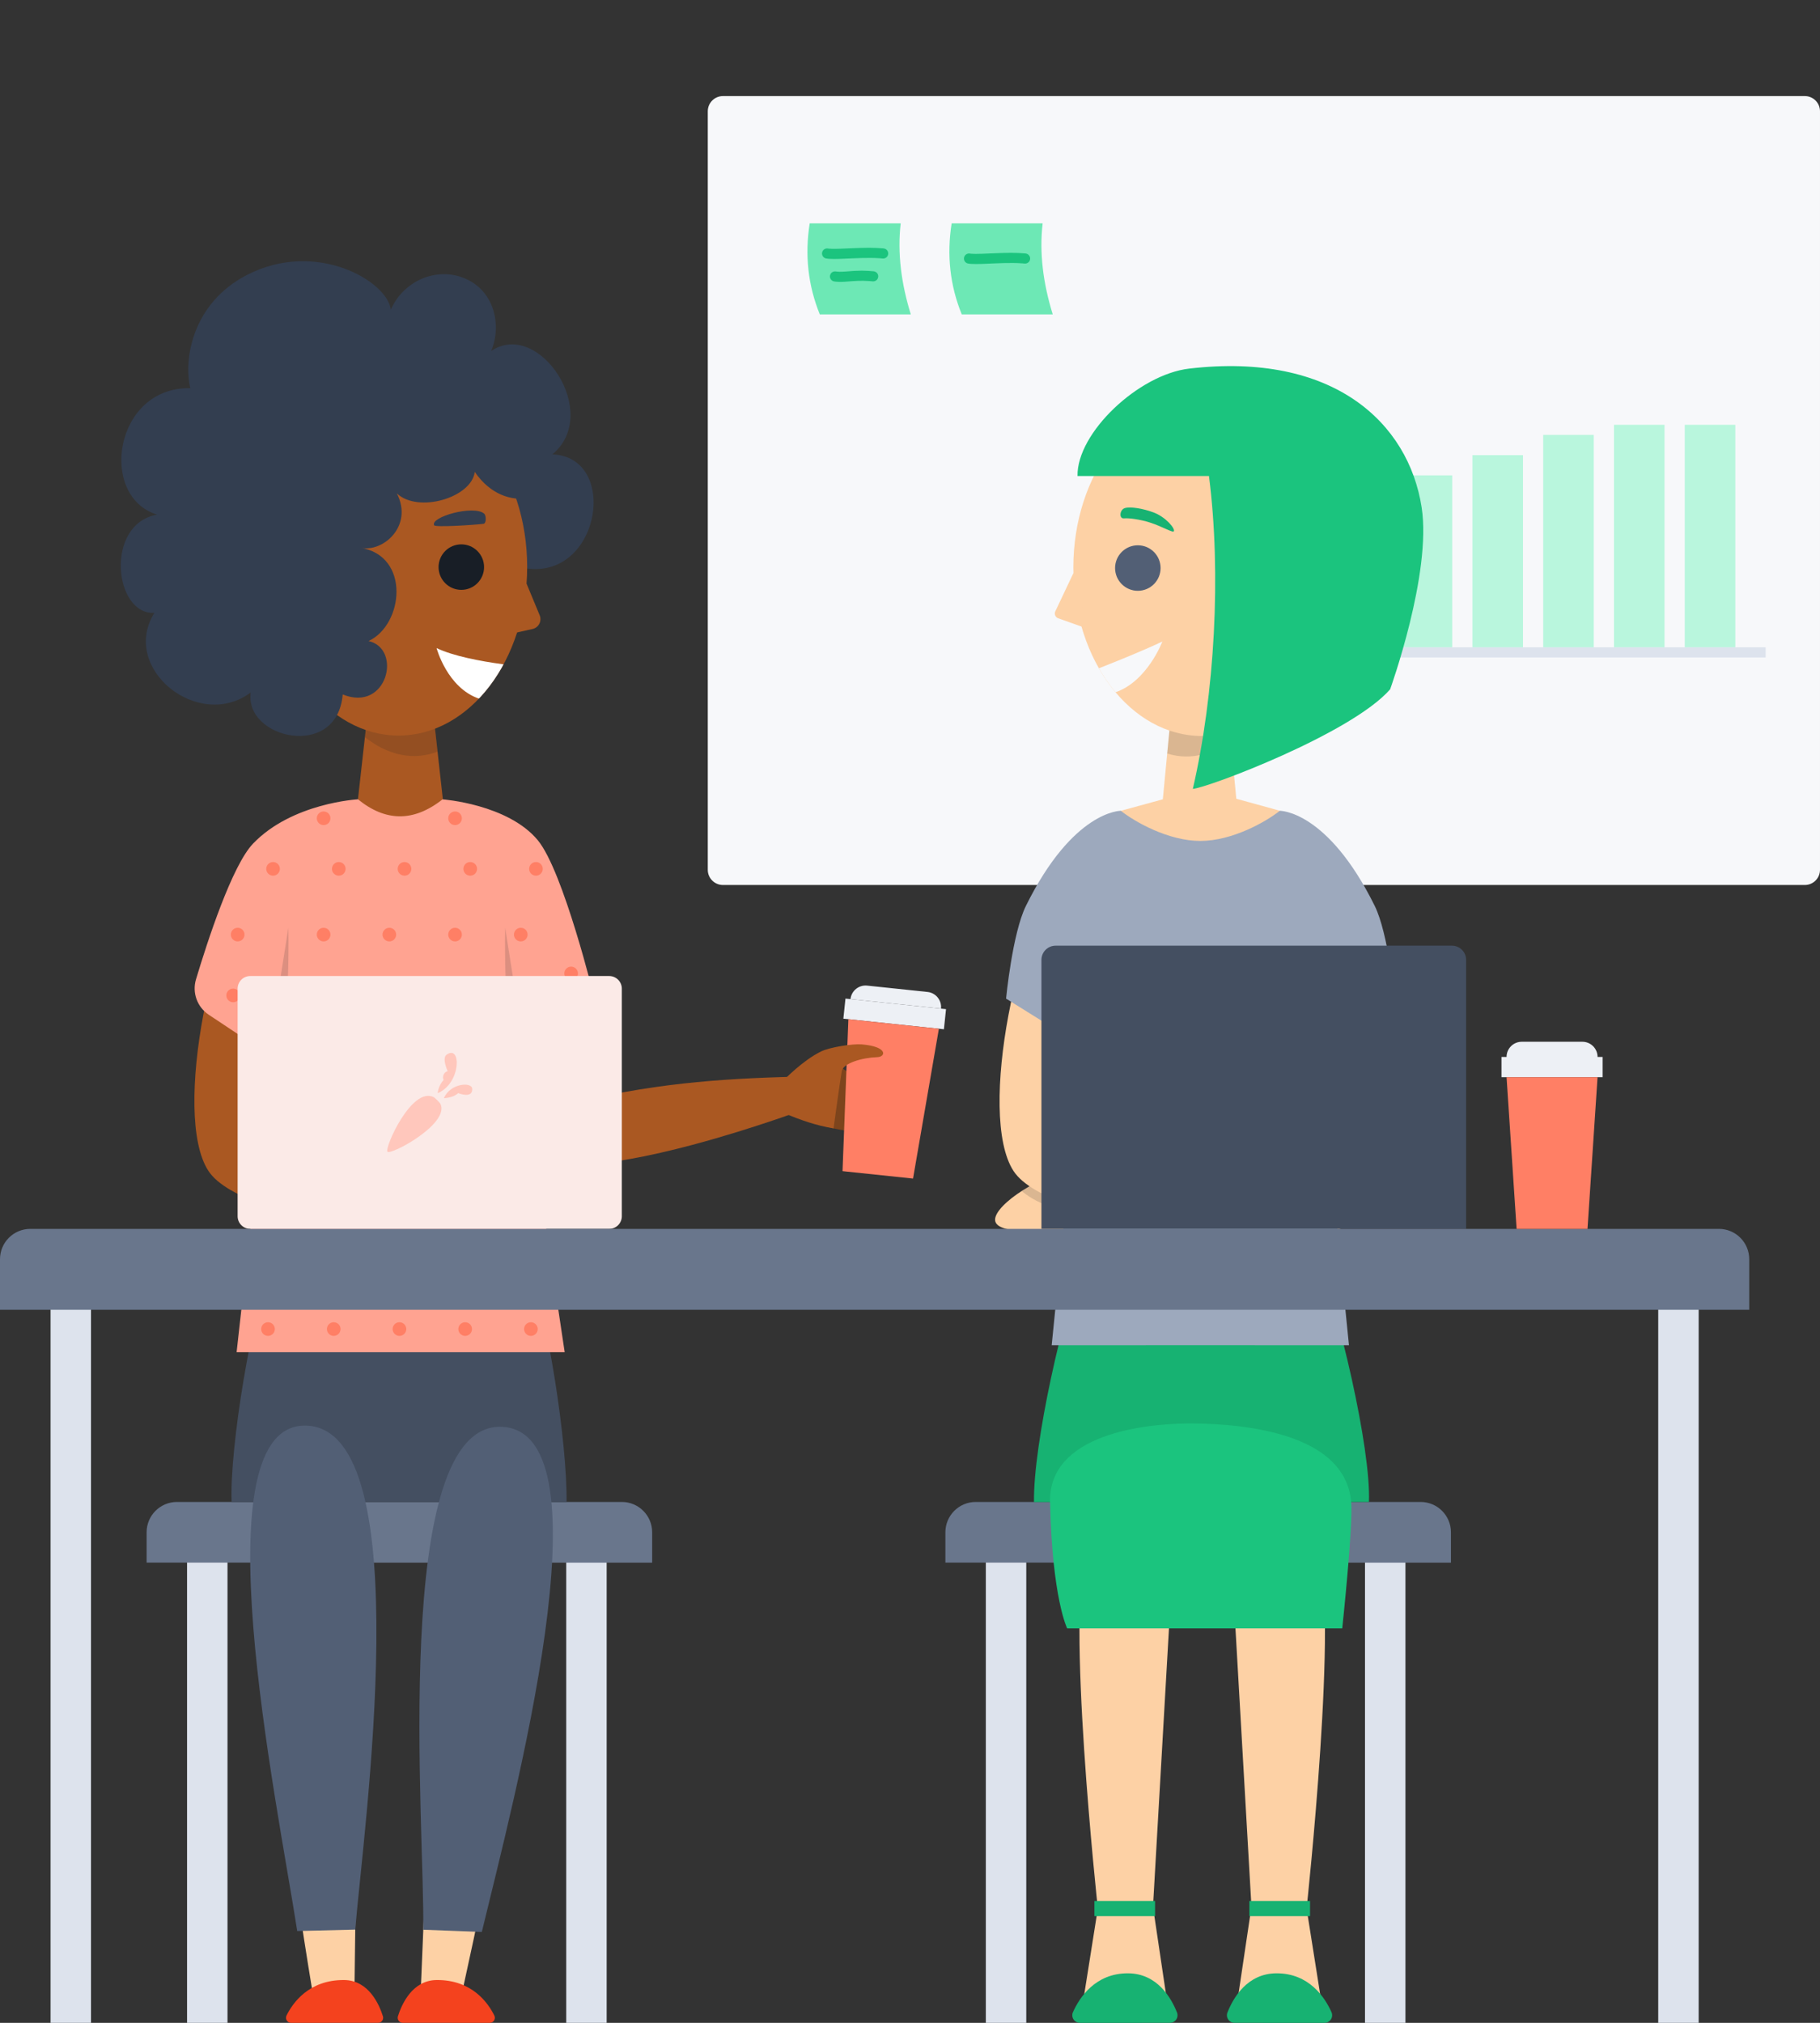 <svg viewBox="0 0 360 400" xmlns="http://www.w3.org/2000/svg" fill-rule="evenodd" clip-rule="evenodd" stroke-linejoin="round" stroke-miterlimit="1.414"><rect x="0" y="0" width="360" height="400" fill="#333333" stroke="none"/><path fill="none" d="M0 0h360v400H0z"/><clipPath id="a"><path d="M0 0h360v400H0z"/></clipPath><g clip-path="url(#a)"><path d="M360 22c0-1.656-1.344-3-3-3H143c-1.656 0-3 1.344-3 3v150c0 1.656 1.344 3 3 3h214c1.656 0 3-1.344 3-3V22z" fill="#f7f8fa"/><g fill="#b9f6dd"><path d="M235.25 116h10v12h-10zM249.25 108h10v20h-10zM263.25 102h10v26h-10zM277.25 94h10v34h-10zM291.25 90h10v38h-10zM305.25 86h10v42h-10zM319.25 84h10v44h-10zM333.25 84h10v44h-10z"/></g><path fill="#dde3ed" d="M229.25 128h120v2h-120z"/><path d="M206.237 44.172h-18c-.991 6.261-.331 12.262 2 18h18c-1.885-6.089-2.682-12.099-2-18z" fill="#6de8b5"/><path d="M200.128 49.999c.855.006 1.708.033 2.559.109l.181.018c.065.009.129.019.192.038.125.039.243.102.344.185.067.055.127.119.178.19.206.288.244.673.097.996-.045.099-.106.191-.181.27-.09.096-.198.173-.317.227-.142.065-.291.089-.446.089-.192-.013-.384-.035-.576-.051-1.205-.084-2.412-.081-3.619-.051-1.281.033-2.56.099-3.841.149-.228.008-.457.016-.687.023-.635.015-1.273.03-1.908-.012-.122-.008-.243-.018-.365-.032-.115-.013-.233-.025-.345-.057-.105-.03-.205-.077-.294-.139-.108-.075-.201-.171-.272-.281-.192-.297-.211-.684-.049-.998.04-.078.09-.15.148-.215.074-.081.16-.15.256-.203.114-.063.241-.104.371-.119.066-.008.13-.007.196-.003.1.011.199.026.3.037.338.029.676.036 1.015.036.407 0 .814-.01 1.22-.024.996-.032 1.99-.082 2.986-.121.406-.015.812-.029 1.218-.04.342-.008.684-.015 1.026-.019.204-.001.408-.002.613-.002z" fill="#1bc47e" fill-rule="nonzero"/><g><path d="M178.16 44.172h-18c-.99 6.261-.33 12.262 2 18h18c-1.884-6.089-2.681-12.099-2-18z" fill="#6de8b5"/><path d="M172.052 48.999c.854.006 1.707.033 2.559.109l.18.018c.154.02.298.064.43.146.112.07.209.161.285.267.206.288.243.673.097.996-.036.079-.083.154-.138.221-.069.085-.152.157-.245.215-.111.069-.236.116-.365.137-.066.011-.13.013-.196.013-.192-.013-.384-.035-.576-.051-1.205-.084-2.413-.081-3.619-.051-1.281.033-2.561.099-3.841.149-.229.008-.458.016-.687.023-.635.015-1.273.03-1.908-.012-.122-.008-.243-.018-.364-.032-.116-.013-.234-.025-.346-.057-.105-.03-.205-.077-.295-.139-.107-.075-.2-.171-.271-.281-.047-.073-.085-.152-.112-.236-.108-.336-.026-.715.211-.977.073-.081.16-.15.255-.203.115-.063.242-.104.372-.119.065-.008.13-.007.196-.003.1.011.199.026.299.036.384.034.769.039 1.154.037.361-.002.721-.012 1.082-.024.995-.032 1.99-.082 2.985-.121.406-.015.812-.028 1.219-.04.341-.008.683-.015 1.025-.019.205-.001.409-.002.614-.002zM170.663 53.525c.721.009 1.439.051 2.157.124.054.007.053.007.107.016.196.048.373.139.513.286.294.306.362.778.166 1.154-.05.097-.116.184-.194.259-.091.088-.199.158-.316.206-.136.055-.278.075-.424.072-.235-.017-.47-.043-.705-.062-.746-.052-1.494-.071-2.242-.044-.825.029-1.646.104-2.469.163-.204.013-.408.024-.612.033-.444.014-.887.011-1.329-.038-.136-.015-.276-.028-.409-.063-.158-.042-.304-.123-.423-.234-.093-.086-.169-.189-.223-.303-.046-.098-.077-.204-.09-.311-.047-.402.16-.804.516-.997.162-.088.339-.124.521-.12.135.009.269.034.403.048.568.05 1.138.018 1.706-.024.439-.034.878-.07 1.317-.101.166-.01.332-.02.497-.03.412-.019.823-.033 1.235-.035.099 0 .198 0 .298.001z" fill="#1bc47e" fill-rule="nonzero"/></g><g><path fill="#dde3ed" d="M270 308h8v92h-8zM195 308h8v92h-8z"/><path d="M187 303c0-3.314 2.686-6 6-6h88c3.314 0 6 2.686 6 6v6H187v-6z" fill="#69768c"/><g><path d="M243.527 307.206s24.386-24.043 17 0c4.457 9.76-2.079 70.19-2.079 70.19l3.297 20.803-17.323-.211 3.118-20.942-4.013-69.84z" fill="#fdd1a5"/><g fill="#17b272"><path d="M262 400c.507 0 .98-.256 1.257-.681.277-.424.321-.961.116-1.425-1.29-2.886-4.414-7.719-10.907-7.686-5.779.029-8.546 4.885-9.676 7.747-.18.461-.12.981.159 1.39.279.409.742.653 1.237.653 4.167.002 13.581.002 17.814.002zM247.13 375.9h12v3h-12z"/></g><path d="M265.595 178.887c.679-8.607-4.849-16.484-13.173-18.773-4.291-1.179-7.876-2.165-7.876-2.165l-14.535.107s-3.448.944-7.61 2.083c-8.315 2.275-13.849 10.126-13.197 18.722 1.845 24.338 5.317 70.136 5.317 70.136h45.541s3.612-45.766 5.533-70.11z" fill="#fdd1a5"/><path d="M214.691 247.839c-4.465 11.953-10.315 37.578-10.166 49.187l66.254-.026c.427-10.478-5.964-37.902-10.541-49.25l-45.547.089z" fill="#17b272"/><path d="M232.077 307.206s-24.387-24.043-17 0c-4.457 9.76 2.078 70.19 2.078 70.19l-3.297 20.803 17.323-.211-3.118-20.942 4.014-69.84z" fill="#fdd1a5"/><g fill="#17b272"><path d="M213.604 400c-.508 0-.981-.256-1.258-.681-.277-.424-.321-.961-.116-1.425 1.29-2.886 4.414-7.719 10.907-7.686 5.779.029 8.546 4.885 9.676 7.747.18.461.121.981-.158 1.39-.28.409-.743.653-1.238.653-4.167.002-13.581.002-17.813.002zM216.474 375.9h12v3h-12z"/></g><path d="M222.076 241.444c-2.175 1.827-10.144 1.556-10.144 1.556s-13.434 1.688-14.961-1.216c-1.429-2.717 8.257-9.169 13.123-9.564 0 0 .197-1.233 9.888 1.81l4.542 2.441-2.448 4.973z" fill="#fdd1a5"/><clipPath id="b"><path d="M222.076 241.444c-2.175 1.827-10.144 1.556-10.144 1.556s-13.434 1.688-14.961-1.216c-1.429-2.717 8.257-9.169 13.123-9.564 0 0 .197-1.233 9.888 1.81l4.542 2.441-2.448 4.973z"/></clipPath><g clip-path="url(#b)"><path d="M201.14 234.722c3.286 2.944 7.041 4.691 11.707 4.111l-3.989-4.996-7.718.885z" fill="#181e26" fill-opacity="0.15"/></g><path d="M265.163 171.317c9.018 9.407 17.523 49.012 10.214 60.209-7.272 11.142-54.702 14.353-54.702 14.353l-2.218-5.558c13.969-6.112 27.384-11.355 43.291-14.476-2.271-15.738-4.44-29.621-10.5-39.595l13.915-14.933z" fill="#fdd1a5"/><path d="M253.837 243.13c2.426 1.476 5.877 4.167 9.018 4.101 5.786-.121 11.191 1.334 10.958-.257-.32-2.191-9.479-2.408-9.405-3.26.18-2.062 11.629-1.454 15.837-3.538 2.013-.997-7.037-7.368-11.471-7.896 0 0-4.872-1.272-13.991 3.204l-4.12 3.102 3.174 4.544z" fill="#fdd1a5"/><path d="M210.695 171.349c-9.018 9.407-17.524 49.012-10.215 60.209 7.273 11.142 54.703 14.354 54.703 14.354l2.217-5.559c-13.968-6.112-27.384-11.355-43.29-14.475 2.271-15.739 4.44-29.621 10.5-39.596l-13.915-14.933z" fill="#fdd1a5"/><path d="M237.427 166.289h.005c6.29-.01 12.888-3.725 15.716-5.96 0 0 9.413-.145 18.777 18.805 2.687 5.436 3.925 18.334 3.925 18.334l-14.967 9.33 5.944 59.204-29.4-.001-29.4.001 5.944-59.204-14.967-9.33s1.238-12.898 3.925-18.334c9.364-18.95 18.777-18.805 18.777-18.805 2.828 2.235 9.426 5.95 15.716 5.96h.005z" fill="#9da9bd"/><g><path d="M230.011 158.056l7.079 5.063.194-.132.193.132 7.079-5.063-1.509-15.79H231.52l-1.509 15.79z" fill="#fdd1a5"/><clipPath id="c"><path d="M230.011 158.056l7.079 5.063.194-.132.193.132 7.079-5.063-1.509-15.79H231.52l-1.509 15.79z"/></clipPath><g clip-path="url(#c)"><path d="M246.037 144.373s-9.302 10.248-20.059 2.025c-11.319-8.653 10.346-4.647 10.346-4.647l9.713 2.622z" fill="#181e26" fill-opacity="0.15"/></g><circle cx="250.065" cy="101.851" r="25" fill="#fee3c8"/><ellipse cx="237.753" cy="112.207" rx="25.44" ry="33.335" fill="#fdd1a5"/><clipPath id="d"><ellipse cx="237.753" cy="112.207" rx="25.44" ry="33.335"/></clipPath><g clip-path="url(#d)"><path d="M229.921 126.851c-6.599 3.16-19.364 7.914-19.364 7.914s3.296 4.457 10.103 2.122c6.292-2.157 9.261-10.036 9.261-10.036z" fill="#f7f8fa"/></g><path d="M222.475 100.477c1.067-.341 3.572.056 5.71.857 2.396.897 4.309 3.189 4.002 3.721-.204.352-2.258-.939-4.75-1.736-1.926-.616-4.202-.915-5.079-.817-1.074.121-.89-1.704.117-2.025z" fill="#17b272"/><circle cx="225.065" cy="112.327" r="4.5" fill="#525f75"/><path d="M212.328 113.313l2.809 11.017s-3.905-1.388-5.826-2.071c-.267-.094-.481-.297-.589-.558-.108-.262-.101-.556.02-.812 1.07-2.261 3.586-7.576 3.586-7.576z" fill="#fdd1a5"/><path d="M239.136 94.125c2.478 19.319 1.13 43.15-3.19 61.865 2.83-.161 31.363-10.907 39.027-19.685 0 0 8.263-22.879 6.228-35.994-2.59-16.7-17.456-30.766-45.985-27.421-10.013 1.174-22.241 12.712-22.08 21.235h26z" fill="#1bc47e"/></g><path d="M267.264 297c-1.023-11.901-16.432-15.094-29.427-15.492-11.906-.365-30.428 2.277-30.135 15.492.424 19.106 3.386 25 3.386 25h54.409s2.174-20.265 1.767-25z" fill="#1bc47e"/></g><path d="M290 189.8c0-1.545-1.255-2.8-2.8-2.8h-78.4c-1.545 0-2.8 1.255-2.8 2.8V243h84v-53.2z" fill="#444f61"/></g><g><path fill="#dde3ed" d="M112 308h8v92h-8zM37 308h8v92h-8z"/><path d="M29 303c0-3.314 2.686-6 6-6h88c3.314 0 6 2.686 6 6v6H29v-6z" fill="#69768c"/><g><path d="M70.095 135.085c.475 3.902 37.041-18.062 31.574-23.256 16.662 5.32 21.54-21.429 7.593-21.983 9.82-8.129-2.661-26.839-12.113-20.434 2.236-5.253.535-12.426-5.899-14.625-5.627-1.923-11.707 1.201-13.942 6.454-.691-5.666-14.793-13.928-28.475-6.863-10.823 5.588-12.557 16.726-11.191 22.384-15.048-.296-18.251 21.388-6.582 25-10.399 1.874-8.524 19.88-.522 19.422-6.861 11.026 8.803 23.509 19.098 15.713-1.472 8.139 17.202 3.457 20.459-1.812z" fill="#333e50"/><path d="M87.595 158.039l-8.404 6.371-8.391-6.318 1.873-16.745 13.056-.112 1.866 16.804z" fill="#aa5822"/><clipPath id="e"><path d="M87.595 158.039l-8.404 6.371-8.391-6.318 1.873-16.745 13.056-.112 1.866 16.804z"/></clipPath><g clip-path="url(#e)"><path d="M70.551 144.283s9.303 10.248 20.06 2.025c11.318-8.652-10.346-4.646-10.346-4.646l-9.714 2.621z" fill="#181e26" fill-opacity="0.15"/></g><circle cx="66.524" cy="101.762" r="25" fill="#aa5822"/><ellipse cx="78.835" cy="112.118" rx="25.44" ry="33.335" fill="#aa5822"/><clipPath id="f"><ellipse cx="78.835" cy="112.118" rx="25.44" ry="33.335"/></clipPath><g clip-path="url(#f)"><path d="M86.355 128.152c6.598 3.16 21.222 4.019 21.222 4.019s-6.044 8.305-12.85 5.971c-6.292-2.158-8.372-9.99-8.372-9.99z" fill="#fff"/></g><path d="M104.152 115.406l-2.7 9.835s2.119-.469 3.881-.86c.578-.128 1.069-.504 1.342-1.029.273-.525.3-1.144.073-1.69-1.04-2.506-2.596-6.256-2.596-6.256z" fill="#aa5822"/><circle cx="91.25" cy="112.14" r="4.5" fill="#181e26"/><path d="M95.786 101.586c-2.033-1.809-10.755.639-9.91 2.287.221.43 7.77-.048 9.757-.294.604-.075.547-1.643.153-1.993z" fill="#333e50"/><path d="M86.116 71.763l-39.17 2.275-10.342 37.791 13.032 25.068c-1.5 9.086 17.067 13.539 18.154.422 8.811 3.601 11.834-9.029 5.115-10.557 6.917-3.22 8.361-16.836-1.655-18.468 4.37 1.075 10.596-4.211 7.246-10.733 4.18 3.977 14.79.865 15.41-4.249 6.337 9.227 16.741 4.314 13.919.91l-4.7-14.4-17.009-8.059z" fill="#333e50"/><g><path d="M50.987 178.733c-.674-8.538 4.761-16.368 12.996-18.723 3.776-1.08 6.829-1.953 6.829-1.953h16.693s3.086.882 6.893 1.969c8.217 2.347 13.651 10.148 13.005 18.669-1.842 24.294-5.33 70.302-5.33 70.302H56.532s-3.627-45.96-5.545-70.264z" fill="#aa5822"/><path d="M94.573 243.098c2.426 1.476 5.877 4.166 9.018 4.101 5.786-.121 11.191 1.334 10.958-.257-.32-2.192-9.479-2.408-9.404-3.26.179-2.062 11.628-1.454 15.836-3.538 2.013-.997-7.036-7.369-11.471-7.897 0 0-4.872-1.271-13.991 3.205l-4.119 3.102 3.173 4.544z" fill="#aa5822"/><path d="M103.903 247.839c4.465 11.953 8.315 37.578 8.166 49.187L45.815 297c-.427-10.478 3.964-37.902 8.541-49.25l49.547.089z" fill="#444f61"/><path d="M71.197 308.065s-25.439-22.927-16.983.761c-4.749 13.174 7.89 86.734 7.89 86.734l7.992-.358 1.101-87.137zM86.83 307.154s26.645-21.513 16.917 1.681c4.027 13.412-12.585 86.178-12.585 86.178l-7.961-.791 3.629-87.068z" fill="#fdd1a5"/><path d="M83.711 381.59c.401-19.308-6.637-100.589 15.631-99.442 21.805 1.124 2.12 74.25-4.036 99.878l-11.595-.436zM70.268 381.564c1.548-19.25 12.762-98.549-9.508-99.652-21.807-1.081-5.946 74.149-1.968 99.936l11.476-.284z" fill="#525f75"/><path d="M96.882 400c.343 0 .662-.175.845-.465.184-.29.206-.654.059-.964-1.191-2.43-4.395-7.11-11.438-7.034-4.813.053-6.901 4.816-7.64 7.172-.093.303-.036.631.152.885.189.254.486.404.802.404 3.555.002 13.449.002 17.22.002zM57.57 400c-.343 0-.662-.175-.845-.465-.184-.29-.206-.654-.059-.964 1.191-2.43 4.395-7.11 11.438-7.034 4.813.053 6.901 4.816 7.641 7.172.092.303.035.631-.153.885s-.486.404-.802.404c-3.555.002-13.449.002-17.22.002z" fill="#f4421e"/><path d="M51.431 171.317c-9.018 9.407-17.523 49.012-10.214 60.209 7.272 11.142 54.702 14.353 54.702 14.353l2.218-5.558c-13.969-6.112-27.384-11.355-43.291-14.476 2.272-15.738 4.44-29.621 10.5-39.595l-13.915-14.933zM89.069 169.643c-4.267 12.313 4.538 51.852 15.855 58.976 11.26 7.088 55.699-9.794 55.699-9.794l-.305-5.977c-15.245.277-29.624 1.114-45.381 4.919 2.498-17.955-7.688-52.204-13.646-53.155l-12.222 5.031z" fill="#aa5822"/><path d="M156.487 220.22s4.717 2.469 10.822 3.355c3.698.537 8.189-.22 11.038-1.902 5.282-3.119 5.932-6.738 2.111-7.815-7.003-1.976-9.603-1.251-12.773-2.016-2.176-.526-2.306-4.779-4.046-3.941-3.624 1.747-7.332 5.609-7.332 5.609l.18 6.71z" fill="#7d441c"/><g fill="#edf0f5"><path d="M187.127 199.552l-19.891-2.091-.418 3.978 19.89 2.091.419-3.978z"/><path d="M186.132 199.445c.173-1.646-1.021-3.122-2.668-3.295-3.312-.348-8.627-.906-11.938-1.254-1.647-.173-3.122 1.021-3.295 2.668v.002l17.901 1.881v-.002z"/></g><path d="M185.714 203.425l-17.902-1.881-1.159 30.043 13.948 1.466 5.113-29.628z" fill="#ff7f65"/><path d="M70.809 158.058s-13.021.685-20.761 8.766c-4.153 4.336-9.015 19.284-11.283 26.843-.786 2.63.238 5.465 2.523 6.986 4.697 3.126 12.062 8.028 12.062 8.028l-6.549 58.71h64.895l-9.073-60.593 14.967-9.33s-6.139-25.197-11.212-31.317c-5.939-7.165-18.844-8.085-18.844-8.085-5.781 4.568-11.348 4.373-16.725-.008z" fill="#ffa391"/><clipPath id="g"><path d="M70.809 158.058s-13.021.685-20.761 8.766c-4.153 4.336-9.015 19.284-11.283 26.843-.786 2.63.238 5.465 2.523 6.986 4.697 3.126 12.062 8.028 12.062 8.028l-6.549 58.71h64.895l-9.073-60.593 14.967-9.33s-6.139-25.197-11.212-31.317c-5.939-7.165-18.844-8.085-18.844-8.085-5.781 4.568-11.348 4.373-16.725-.008z"/></clipPath><g clip-path="url(#g)" fill="#181e26" fill-opacity="0.15"><path d="M53.357 206.761c-1.236 2.806.143 9.272 2.327 5.63-.002-1.909 1.618-14.778 1.356-28.934l-3.683 23.304zM103.603 206.761c1.236 2.806-.143 9.272-2.327 5.63.002-1.909-1.618-14.778-1.356-28.934l3.683 23.304z"/></g><g fill="#ff7f65"><circle cx="54.012" cy="171.81" r="1.35"/><circle cx="67.012" cy="171.81" r="1.35"/><circle cx="80.012" cy="171.81" r="1.35"/><circle cx="93.012" cy="171.81" r="1.35"/><circle cx="106.012" cy="171.81" r="1.35"/></g><g fill="#ff7f65"><circle cx="53.012" cy="262.81" r="1.35"/><circle cx="66.012" cy="262.81" r="1.35"/><circle cx="79.012" cy="262.81" r="1.35"/><circle cx="92.012" cy="262.81" r="1.35"/><circle cx="105.012" cy="262.81" r="1.35"/></g><circle cx="64.012" cy="161.81" r="1.35" fill="#ff7f65"/><circle cx="90.012" cy="161.81" r="1.35" fill="#ff7f65"/><g fill="#ff7f65"><circle cx="64.012" cy="184.81" r="1.35"/><circle cx="77.012" cy="184.81" r="1.35"/><circle cx="90.012" cy="184.81" r="1.35"/><circle cx="103.012" cy="184.81" r="1.35"/><circle cx="47.012" cy="184.81" r="1.35"/><circle cx="112.97" cy="192.493" r="1.35"/><circle cx="46.118" cy="196.838" r="1.35"/></g><path d="M155.295 220.22c3.248 1.3 5.964 2.298 9.581 2.91 0 0 1.203-8.819 1.617-11.288.268-1.593 3.957-2.688 7.073-2.801 1.646-.06 2.13-2.083-3.128-2.522-1.779-.148-6.251.544-7.99 1.382-3.625 1.747-7.333 5.609-7.333 5.609l.18 6.71z" fill="#aa5822"/></g></g><g><path d="M123 195.5c0-1.38-1.12-2.5-2.5-2.5h-71c-1.38 0-2.5 1.12-2.5 2.5v45c0 1.38 1.12 2.5 2.5 2.5h71c1.38 0 2.5-1.12 2.5-2.5v-45z" fill="#fbeae7"/><path d="M76.636 227.736c-.605-.776 4.82-12.96 9.144-10.783.288.145 1.246 1.112 1.359 1.365 1.785 3.976-9.901 10.19-10.503 9.418zm11.168-10.577c1.027-.063 2.19-.377 2.818-1.001 0 0 2.88 1.169 2.786-.845-.067-1.45-4.377-1.11-5.604 1.846zm-1.234-.99c.13-1.036.547-1.895 1.179-2.619-.35-.585.086-1.664.808-1.706 0 0-1.195-2.575-.235-3.274 2.957-2.151 2.933 5.65-1.752 7.599z" fill="#ffc7bc"/></g></g><g><path fill="#dde3ed" d="M328 256h8v144h-8zM10 256h8v144h-8z"/><path d="M0 249c0-3.314 2.686-6 6-6h334c3.314 0 6 2.686 6 6v10H0v-10z" fill="#69768c"/></g><g><g fill="#edf0f5"><path d="M297 209h20v4h-20zM316 209c0-1.657-1.343-3-3-3h-12c-1.657 0-3 1.343-3 3h18z"/></g><path d="M316 213h-18l1.988 30h14.024L316 213z" fill="#ff7f65"/></g></g></svg>